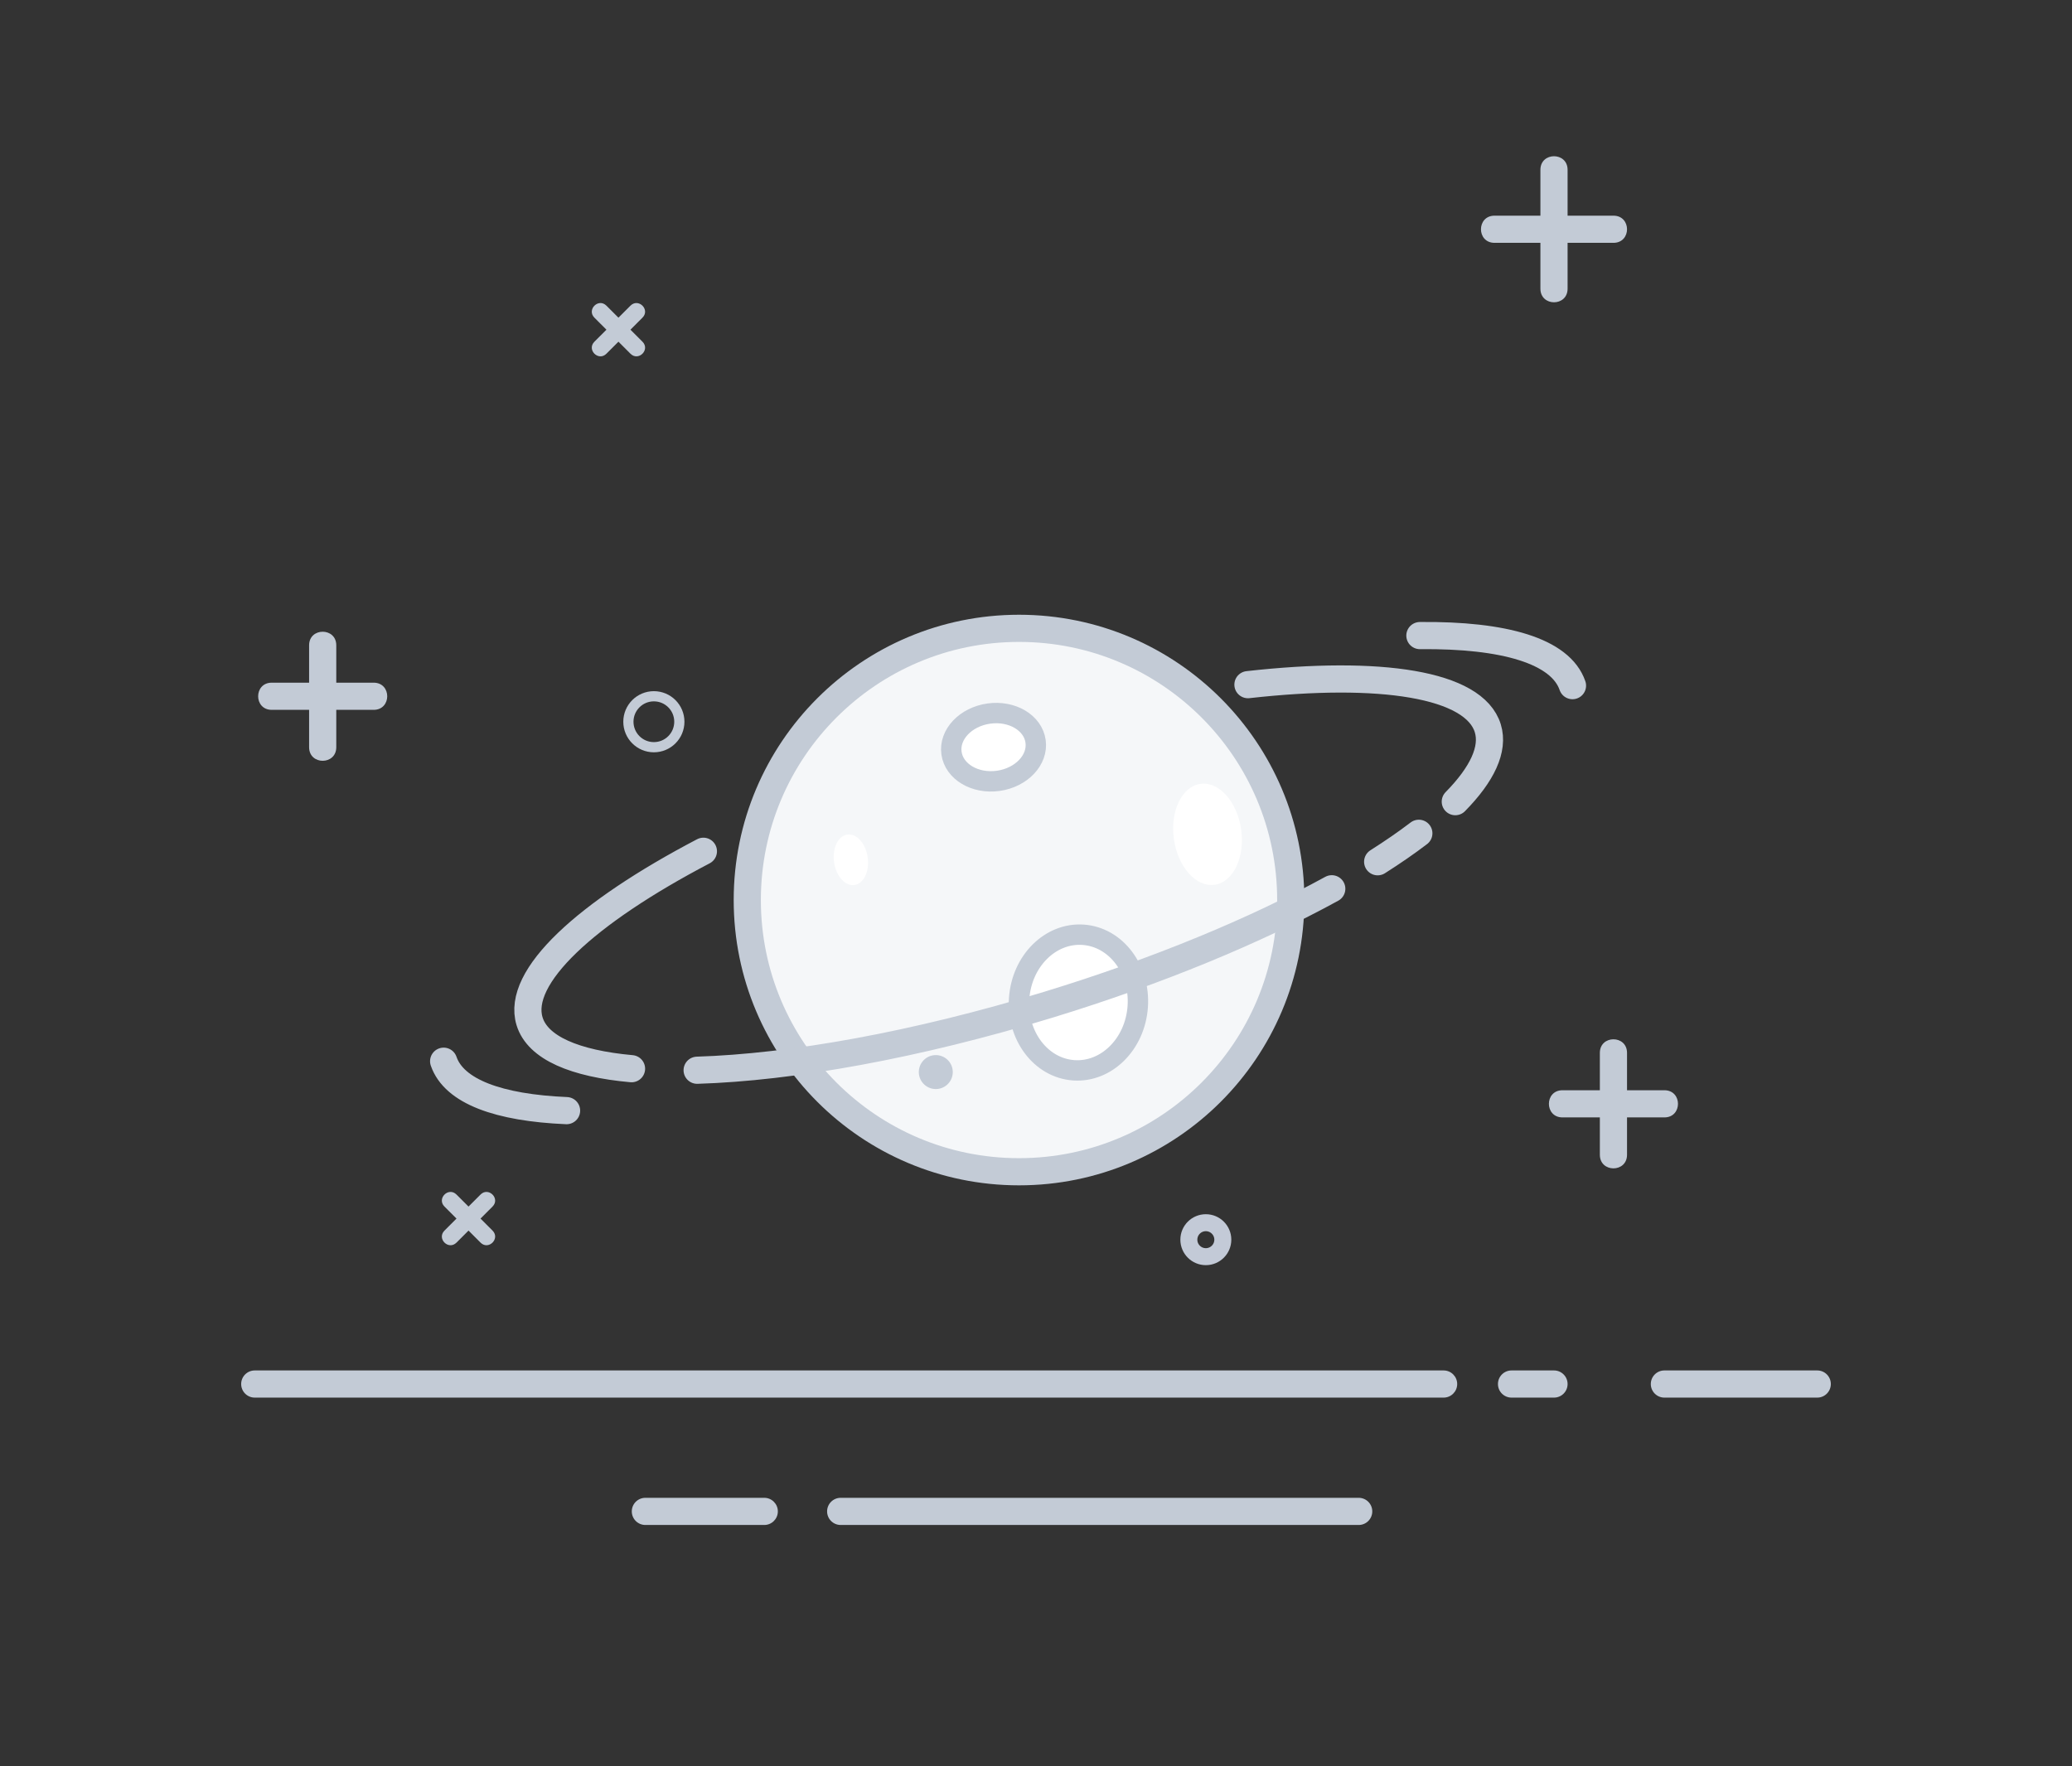 <?xml version="1.0" encoding="UTF-8"?>
<svg width="122px" height="104px" viewBox="0 0 122 104" version="1.1" xmlns="http://www.w3.org/2000/svg" xmlns:xlink="http://www.w3.org/1999/xlink">
    <rect x="0" y="0" width="122" height="104" fill="#333333" stroke="none"/>
    <!-- Generator: Sketch 55 (78076) - https://sketchapp.com -->
    <title>暂无更新</title>
    <desc>Created with Sketch.</desc>
    <g id="Page-1" stroke="none" stroke-width="1" fill="none" fill-rule="evenodd">
        <g id="空白页" transform="translate(-656, -352)">
            <g id="暂无更新" transform="translate(656, 352)">
                <g id="分组-3">
                    <g id="背景/线" fill="#C3CBD6">
                        <g id="-">
                            <g id="编组" transform="translate(14.2, 9.2)" fill-rule="nonzero">
                                <path d="M0.8,73.1 C0.358,73.1 -5.68434189e-14,72.742 -5.68434189e-14,72.3 C-5.68434189e-14,71.858 0.358,71.5 0.8,71.5 L70.8,71.5 C71.242,71.5 71.6,71.858 71.6,72.3 C71.6,72.742 71.242,73.1 70.8,73.1 L0.8,73.1 Z M74.8,73.1 C74.358,73.1 74,72.742 74,72.3 C74,71.858 74.358,71.5 74.8,71.5 L77.3,71.5 C77.742,71.5 78.1,71.858 78.1,72.3 C78.1,72.742 77.742,73.1 77.3,73.1 L74.8,73.1 Z M83.8,73.1 C83.358,73.1 83,72.742 83,72.3 C83,71.858 83.358,71.5 83.8,71.5 L92.8,71.5 C93.242,71.5 93.6,71.858 93.6,72.3 C93.6,72.742 93.242,73.1 92.8,73.1 L83.8,73.1 Z M23.8,80.6 C23.358,80.6 23,80.242 23,79.8 C23,79.358 23.358,79 23.8,79 L30.8,79 C31.242,79 31.6,79.358 31.6,79.8 C31.6,80.242 31.242,80.6 30.8,80.6 L23.8,80.6 Z M35.3,80.6 C34.858,80.6 34.5,80.242 34.5,79.8 C34.5,79.358 34.858,79 35.3,79 L65.8,79 C66.242,79 66.6,79.358 66.6,79.8 C66.6,80.242 66.242,80.6 65.8,80.6 L35.3,80.6 Z M80,52.8 C80,51.733 81.6,51.733 81.6,52.8 L81.6,55.8 C81.6,56.242 81.242,56.6 80.8,56.6 L77.8,56.6 C76.733,56.6 76.733,55 77.8,55 L80,55 L80,52.8 Z M81.6,58.8 C81.6,59.867 80,59.867 80,58.8 L80,55.8 C80,55.358 80.358,55 80.8,55 L83.8,55 C84.867,55 84.867,56.6 83.8,56.6 L81.6,56.6 L81.6,58.8 Z M4,28.8 C4,27.733 5.6,27.733 5.6,28.8 L5.6,31.8 C5.6,32.242 5.242,32.6 4.8,32.6 L1.8,32.6 C0.733,32.6 0.733,31 1.8,31 L4,31 L4,28.8 Z M78.1,3.5 L80.8,3.5 C81.867,3.5 81.867,5.1 80.8,5.1 L78.1,5.1 L78.1,7.8 C78.1,8.867 76.5,8.867 76.5,7.8 L76.5,5.1 L73.8,5.1 C72.733,5.1 72.733,3.5 73.8,3.5 L76.5,3.5 L76.5,0.8 C76.5,-0.267 78.1,-0.267 78.1,0.8 L78.1,3.5 Z M5.6,34.8 C5.6,35.867 4,35.867 4,34.8 L4,31.8 C4,31.358 4.358,31 4.8,31 L7.8,31 C8.867,31 8.867,32.6 7.8,32.6 L5.6,32.6 L5.6,34.8 Z" id="Path-2"></path>
                                <path d="M14.093,61.143 C14.564,60.672 15.271,61.379 14.8,61.85 L13.739,62.911 C13.544,63.106 13.227,63.106 13.032,62.911 L11.972,61.85 C11.5,61.379 12.207,60.672 12.679,61.143 L13.386,61.85 L14.093,61.143 Z M12.679,63.972 C12.207,64.443 11.5,63.736 11.972,63.264 L13.032,62.204 C13.227,62.009 13.544,62.009 13.739,62.204 L14.8,63.264 C15.271,63.736 14.564,64.443 14.093,63.972 L13.386,63.264 L12.679,63.972 Z M22.921,8.8 C23.393,8.329 24.1,9.036 23.628,9.507 L22.568,10.568 C22.373,10.763 22.056,10.763 21.861,10.568 L20.8,9.507 C20.329,9.036 21.036,8.329 21.507,8.8 L22.214,9.507 L22.921,8.8 Z M21.507,11.628 C21.036,12.1 20.329,11.393 20.8,10.921 L21.861,9.861 C22.056,9.665 22.373,9.665 22.568,9.861 L23.628,10.921 C24.1,11.393 23.393,12.1 22.921,11.628 L22.214,10.921 L21.507,11.628 Z" id="Path复制"></path>
                            </g>
                        </g>
                    </g>
                    <g id="分组-2" transform="translate(24, 34.124)">
                        <circle id="椭圆形" stroke="#C3CBD6" stroke-width="1.6" fill="#F5F7F9" stroke-linecap="round" stroke-linejoin="round" cx="36" cy="18.876" r="16"></circle>
                        <ellipse id="椭圆形-copy" stroke="#C3CBD6" stroke-width="1.2" fill="#FFFFFF" stroke-linecap="round" stroke-linejoin="round" transform="translate(34.5, 9.876) rotate(-8) translate(-34.5, -9.876) " cx="34.5" cy="9.876" rx="2.5" ry="2"></ellipse>
                        <circle id="椭圆形-copy-3" fill="#C3CBD6" transform="translate(31.1, 29.006) rotate(-8) translate(-31.1, -29.006) " cx="31.1" cy="29.006" r="1"></circle>
                        <ellipse id="椭圆形-copy-4" fill="#FFFFFF" transform="translate(26.1, 16.506) rotate(-8) translate(-26.1, -16.506) " cx="26.1" cy="16.506" rx="1" ry="1.5"></ellipse>
                        <ellipse id="椭圆形-copy-5" fill="#FFFFFF" transform="translate(47.1, 15.006) rotate(-8) translate(-47.1, -15.006) " cx="47.1" cy="15.006" rx="2" ry="3"></ellipse>
                        <ellipse id="椭圆形-copy-2" stroke="#C3CBD6" stroke-width="1.2" fill="#FFFFFF" stroke-linecap="round" stroke-linejoin="round" transform="translate(39.499, 24.911) rotate(-86) translate(-39.499, -24.911) " cx="39.499" cy="24.911" rx="4" ry="3.5"></ellipse>
                        <path d="M42.884,1.279 C41.44,-6.404 39.031,-11.436 36.304,-11.436 C34.667,-11.436 33.145,-9.622 31.877,-6.511 M30.661,-2.843 C29.205,2.499 28.304,9.894 28.304,18.064 C28.304,24.818 28.92,31.042 29.955,36.015 M30.686,39.065 C30.965,40.079 31.263,41.018 31.58,41.873 M32.734,44.471 C33.809,46.451 35.021,47.564 36.304,47.564 C39.036,47.564 41.448,42.515 42.892,34.81" id="形状" stroke="#C3CBD6" stroke-width="1.6" stroke-linecap="round" stroke-linejoin="round" transform="translate(35.598, 18.064) rotate(-107) translate(-35.598, -18.064) "></path>
                        <path d="M35.319,-18 C33.43,-18 31.674,-15.829 30.211,-12.104 M34.591,52.046 C36.748,52.046 38.732,49.229 40.303,44.51" id="形状-copy" stroke="#C3CBD6" stroke-width="1.6" stroke-linecap="round" stroke-linejoin="round" transform="translate(35.257, 17.023) rotate(-109) translate(-35.257, -17.023) "></path>
                        <circle id="椭圆形" stroke="#C3CAD7" stroke-linecap="round" stroke-linejoin="round" cx="47" cy="38.876" r="1"></circle>
                        <circle id="椭圆形-copy-6" stroke="#C3CBD6" stroke-width="0.6" stroke-linecap="round" stroke-linejoin="round" cx="14.5" cy="8.376" r="1.5"></circle>
                    </g>
                </g>
            </g>
        </g>
    </g>
</svg>